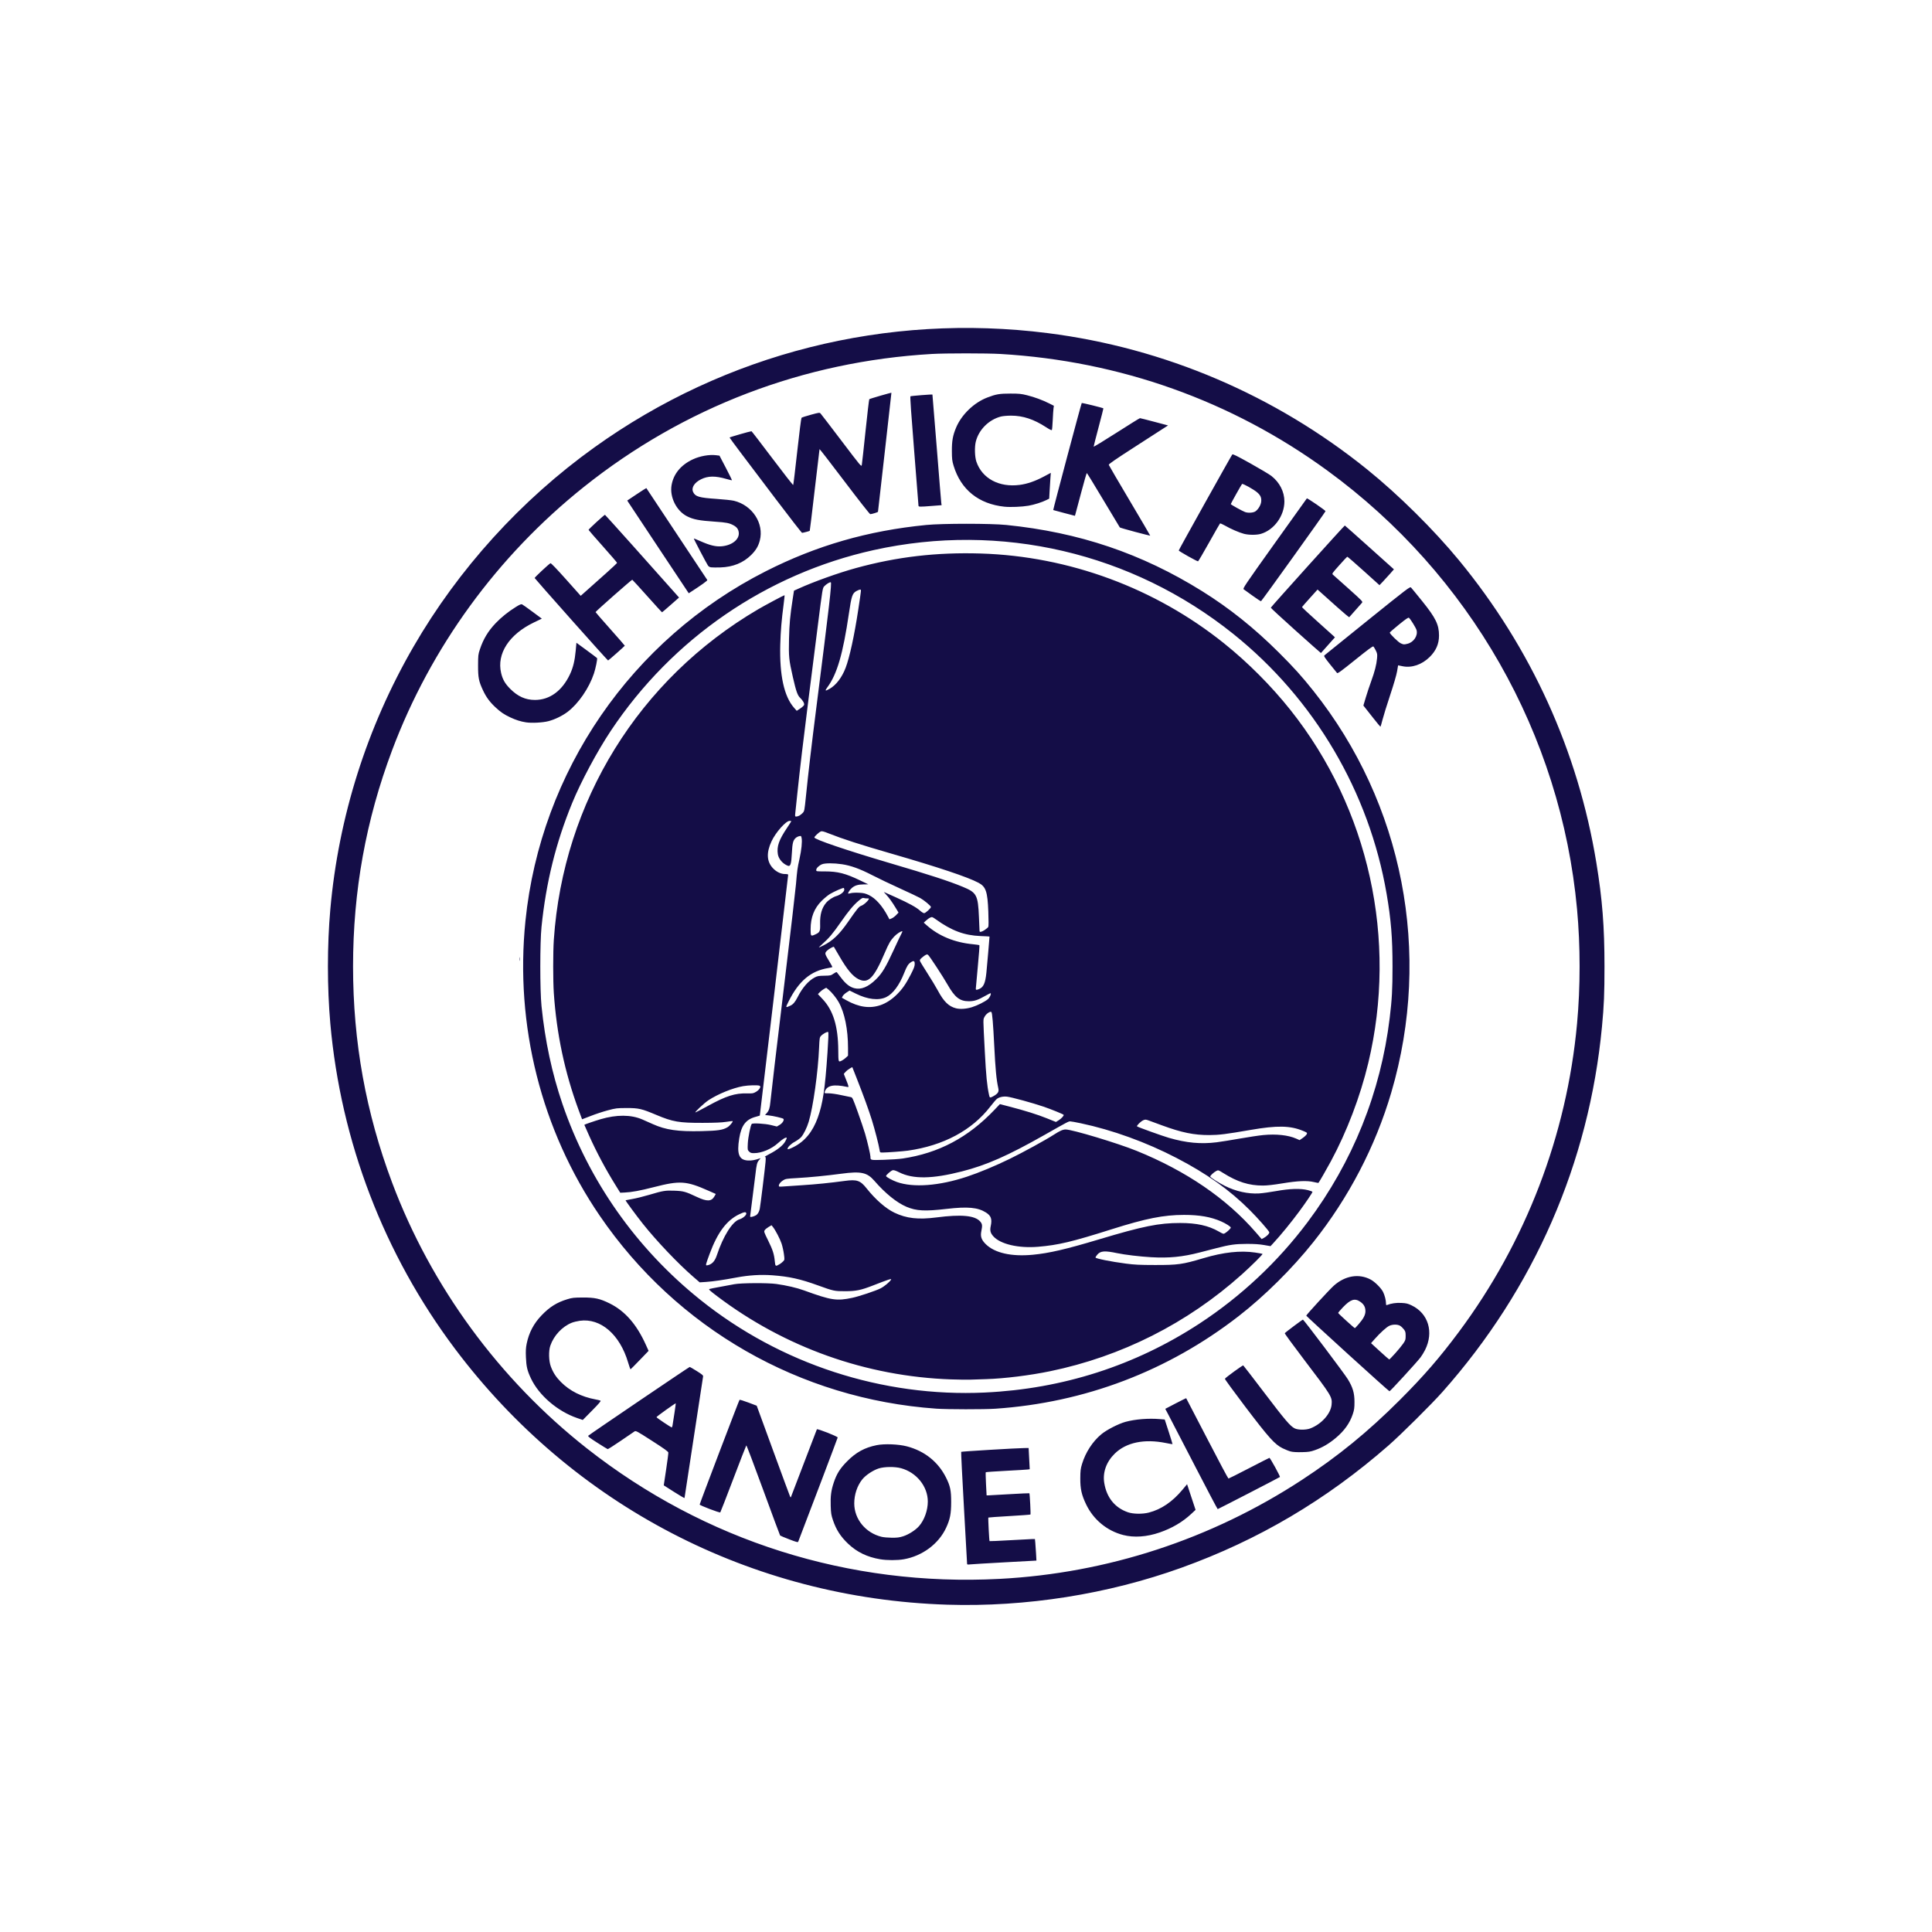 <?xml version="1.0" encoding="UTF-8" standalone="no"?>
<svg
   xmlns:dc="http://purl.org/dc/elements/1.1/"
   xmlns:cc="http://creativecommons.org/ns#"
   xmlns:rdf="http://www.w3.org/1999/02/22-rdf-syntax-ns#"
   xmlns:svg="http://www.w3.org/2000/svg"
   xmlns="http://www.w3.org/2000/svg"
   width="120"
   height="120"
   viewBox="0 0 31.75 31.75"
   version="1.1"
   id="svg8">
  <defs
     id="defs2" />
  <g
     id="layer1"
     transform="matrix(0.121,0,0,0.121,5.389,-9.565)">
    <path
       style="fill:#140d47;fill-opacity:1;stroke-width:0.085"
       d="M 84.1,296.991 C 57.538,296.153 33.252,283.527 17.259,262.241 7.62,249.412 1.749,234.094 0.325,218.054 c -0.433,-4.882 -0.433,-10.612 0,-15.494 1.116,-12.569 4.965,-24.727 11.291,-35.667 6.11,-10.567 14.605,-19.93 24.562,-27.072 17.837,-12.795 39.703,-18.306 61.595,-15.527 15.856,2.013 30.86,8.416 43.366,18.506 4.251,3.43 9.033,8.161 12.479,12.347 9.803,11.909 16.172,25.931 18.653,41.066 0.816,4.977 1.106,8.674 1.106,14.095 0,3.706 -0.066,5.291 -0.339,8.17 -1.758,18.511 -9.207,35.577 -21.653,49.604 -1.494,1.683 -5.627,5.786 -7.341,7.286 -8.451,7.396 -17.671,12.842 -28.109,16.6 -10.018,3.607 -21.134,5.361 -31.835,5.024 z m 7.112,-3.503 c 14.629,-0.764 28.76,-5.389 41.063,-13.438 4.914,-3.215 8.977,-6.531 13.298,-10.851 3.243,-3.243 5.409,-5.739 8.013,-9.234 9.105,-12.219 14.668,-26.718 16.064,-41.868 0.463,-5.025 0.463,-10.554 0,-15.579 -2.186,-23.724 -14.558,-45.446 -33.932,-59.573 -12.972,-9.46 -28.149,-14.87 -44.38,-15.821 -1.851,-0.108 -7.452,-0.109 -9.313,-5.9e-4 -17.437,1.014 -33.708,7.233 -47.277,18.068 -11.751,9.384 -20.784,21.79 -26.027,35.746 -3.567,9.496 -5.308,19.128 -5.308,29.369 0,10.248 1.739,19.868 5.308,29.369 5.299,14.105 14.556,26.735 26.449,36.088 16.005,12.586 35.623,18.79 56.042,17.723 z m -4.402,-2.038 c 0,-0.064 -0.192,-3.503 -0.427,-7.641 -0.235,-4.139 -0.404,-7.548 -0.376,-7.576 0.055,-0.055 7.542,-0.505 8.558,-0.514 l 0.602,-0.006 0.075,1.44 0.075,1.44 -0.254,0.038 c -0.14,0.021 -1.473,0.101 -2.963,0.179 -1.49,0.077 -2.73,0.165 -2.755,0.194 -0.025,0.03 -0.01,0.749 0.034,1.599 l 0.08,1.545 0.22,-0.003 c 0.121,-0.002 1.42,-0.074 2.887,-0.161 1.467,-0.087 2.683,-0.143 2.702,-0.125 0.058,0.056 0.199,2.835 0.147,2.887 -0.027,0.027 -1.315,0.121 -2.863,0.211 -1.548,0.089 -2.833,0.18 -2.854,0.201 -0.048,0.048 0.111,3.151 0.164,3.202 0.021,0.02 1.257,-0.035 2.747,-0.122 1.49,-0.087 2.868,-0.16 3.061,-0.161 l 0.352,-0.002 0.049,0.487 c 0.027,0.268 0.073,0.926 0.102,1.464 l 0.053,0.977 -4.306,0.235 c -2.368,0.129 -4.487,0.256 -4.708,0.283 -0.309,0.037 -0.402,0.021 -0.402,-0.069 z m -11.792,-0.626 c -1.775,-0.298 -3.174,-0.974 -4.368,-2.111 -1.021,-0.972 -1.614,-1.891 -2.052,-3.182 -0.239,-0.704 -0.277,-0.942 -0.311,-1.946 -0.046,-1.332 0.054,-2.1 0.412,-3.174 0.4,-1.199 0.849,-1.915 1.812,-2.888 1.213,-1.226 2.382,-1.866 4.012,-2.196 1.056,-0.214 2.971,-0.138 4.116,0.162 2.389,0.627 4.229,2.092 5.3,4.22 0.584,1.16 0.711,1.767 0.707,3.369 -0.004,1.576 -0.147,2.307 -0.679,3.458 -1.016,2.199 -3.233,3.848 -5.769,4.29 -0.868,0.151 -2.275,0.151 -3.181,-0.002 z m 3.103,-3.12 c 0.753,-0.239 1.695,-0.843 2.17,-1.392 0.717,-0.829 1.18,-2.128 1.183,-3.322 0.005,-2.05 -1.529,-3.962 -3.639,-4.534 -0.84,-0.228 -2.246,-0.214 -3.021,0.03 -0.769,0.242 -1.772,0.907 -2.236,1.484 -0.69,0.857 -1.094,2.065 -1.094,3.266 0,2.134 1.537,4.01 3.718,4.54 0.26,0.063 0.881,0.118 1.38,0.122 0.733,0.006 1.028,-0.031 1.538,-0.193 z m -15.472,0.41 c -0.646,-0.247 -1.201,-0.48 -1.234,-0.519 -0.033,-0.039 -1.067,-2.822 -2.296,-6.185 -1.229,-3.363 -2.262,-6.087 -2.295,-6.054 -0.033,0.033 -0.828,2.08 -1.766,4.548 -0.938,2.468 -1.734,4.517 -1.769,4.554 -0.083,0.087 -2.8,-0.949 -2.8,-1.067 0,-0.12 5.335,-14.135 5.413,-14.22 0.033,-0.036 0.572,0.128 1.197,0.365 l 1.137,0.43 2.244,6.138 c 1.234,3.376 2.27,6.182 2.303,6.237 0.032,0.054 0.073,0.081 0.091,0.059 0.018,-0.022 0.809,-2.089 1.758,-4.593 0.949,-2.504 1.748,-4.589 1.775,-4.632 0.073,-0.118 2.839,0.969 2.827,1.111 -0.007,0.083 -3.972,10.551 -5.356,14.14 -0.046,0.12 -0.209,0.079 -1.227,-0.31 z m 45.353,-0.588 c -2.191,-0.566 -4.023,-2.077 -5.017,-4.138 -0.625,-1.296 -0.81,-2.121 -0.8,-3.569 0.007,-1.031 0.038,-1.284 0.237,-1.942 0.473,-1.565 1.433,-3.044 2.611,-4.025 0.729,-0.607 2.339,-1.433 3.302,-1.695 1.322,-0.359 3.111,-0.501 4.668,-0.369 l 0.649,0.055 0.54,1.66 c 0.297,0.913 0.53,1.671 0.517,1.685 -0.013,0.014 -0.416,-0.055 -0.897,-0.153 -2.928,-0.597 -5.396,-0.084 -6.953,1.445 -1.14,1.119 -1.651,2.546 -1.422,3.97 0.32,1.989 1.439,3.377 3.217,3.99 0.714,0.246 1.972,0.265 2.836,0.043 1.693,-0.434 3.203,-1.461 4.582,-3.115 l 0.615,-0.738 0.577,1.742 0.577,1.742 -0.593,0.553 c -1.176,1.096 -2.584,1.926 -4.26,2.509 -1.751,0.61 -3.505,0.733 -4.986,0.35 z m 9.708,-9.463 c -1.691,-3.271 -3.279,-6.335 -3.529,-6.809 l -0.455,-0.861 1.406,-0.735 c 0.773,-0.404 1.419,-0.722 1.436,-0.705 0.016,0.017 1.296,2.478 2.843,5.47 1.547,2.992 2.851,5.44 2.898,5.44 0.047,0 1.296,-0.628 2.776,-1.395 1.48,-0.767 2.734,-1.405 2.787,-1.418 0.091,-0.022 1.494,2.533 1.428,2.599 -0.064,0.064 -8.395,4.363 -8.455,4.363 -0.034,0 -1.446,-2.677 -3.136,-5.948 z m -70.697,3.613 -1.401,-0.893 0.321,-2.132 c 0.177,-1.173 0.311,-2.216 0.3,-2.318 -0.016,-0.141 -0.54,-0.518 -2.211,-1.591 -2.083,-1.336 -2.2,-1.399 -2.381,-1.281 -0.105,0.069 -0.946,0.643 -1.871,1.276 -0.924,0.633 -1.723,1.14 -1.774,1.127 -0.051,-0.013 -0.689,-0.405 -1.418,-0.871 -1.023,-0.654 -1.301,-0.869 -1.222,-0.946 0.196,-0.191 13.691,-9.341 13.777,-9.341 0.047,0 0.485,0.252 0.973,0.56 0.748,0.472 0.881,0.589 0.847,0.741 -0.022,0.099 -0.594,3.838 -1.271,8.309 -0.677,4.47 -1.24,8.156 -1.25,8.19 -0.011,0.034 -0.649,-0.34 -1.42,-0.831 z m -0.21,-9.032 c 0.144,-0.827 0.46,-2.979 0.441,-2.998 -0.047,-0.047 -2.62,1.795 -2.62,1.876 -1.7e-4,0.078 1.935,1.377 2.072,1.391 0.033,0.003 0.081,-0.118 0.107,-0.269 z m 83.968,3.544 c -0.246,-0.062 -0.741,-0.258 -1.101,-0.436 -1.075,-0.531 -1.859,-1.403 -5.083,-5.652 -1.548,-2.04 -2.791,-3.746 -2.763,-3.792 0.112,-0.181 2.418,-1.86 2.492,-1.814 0.043,0.027 1.328,1.694 2.856,3.706 2.832,3.731 3.532,4.552 4.131,4.847 0.464,0.229 1.528,0.232 2.117,0.007 1.523,-0.582 2.784,-1.993 2.896,-3.241 0.093,-1.034 0.006,-1.177 -3.7,-6.048 -1.49,-1.959 -2.687,-3.597 -2.66,-3.641 0.073,-0.118 2.389,-1.853 2.467,-1.847 0.115,0.008 5.634,7.334 6.1,8.098 0.675,1.106 0.9,1.875 0.9,3.073 0,0.828 -0.034,1.075 -0.226,1.653 -0.411,1.237 -1.152,2.275 -2.315,3.248 -0.934,0.781 -1.82,1.3 -2.807,1.645 -0.645,0.226 -0.872,0.262 -1.797,0.283 -0.683,0.016 -1.217,-0.015 -1.506,-0.088 z m -96.913,-4.542 c -2.656,-0.905 -5.192,-3.075 -6.279,-5.373 -0.505,-1.067 -0.634,-1.609 -0.687,-2.886 -0.036,-0.855 -0.013,-1.27 0.098,-1.82 0.307,-1.515 0.955,-2.754 2.028,-3.871 1.099,-1.146 2.072,-1.755 3.497,-2.189 0.67,-0.204 0.881,-0.228 2.099,-0.233 1.626,-0.007 2.316,0.144 3.641,0.797 2.084,1.028 3.668,2.835 4.922,5.615 l 0.375,0.832 -1.198,1.243 c -0.659,0.683 -1.222,1.252 -1.251,1.262 -0.029,0.011 -0.18,-0.407 -0.334,-0.93 -1.123,-3.804 -3.731,-6.053 -6.563,-5.659 -0.349,0.049 -0.833,0.167 -1.077,0.263 -1.305,0.515 -2.458,1.748 -2.927,3.131 -0.243,0.716 -0.208,2.062 0.072,2.814 0.308,0.826 0.705,1.438 1.366,2.103 1.208,1.217 2.791,2.013 4.71,2.37 0.303,0.056 0.605,0.131 0.671,0.166 0.089,0.047 -0.214,0.402 -1.143,1.343 l -1.264,1.279 z m 48.761,-1.277 c -18.527,-1.307 -35.229,-10.881 -45.693,-26.193 -7.95,-11.633 -11.543,-25.88 -10.1,-40.047 2.069,-20.31 14.39,-38.239 32.637,-47.491 6.897,-3.497 13.878,-5.511 21.802,-6.288 2.199,-0.216 8.754,-0.216 10.88,-6.7e-4 9.886,1.002 18.364,3.868 26.568,8.979 3.727,2.323 7.093,5.014 10.441,8.35 2.026,2.019 3.116,3.228 4.678,5.189 12.206,15.326 16.149,35.624 10.595,54.546 -2.147,7.316 -5.79,14.31 -10.595,20.34 -2.867,3.599 -6.624,7.322 -10.148,10.056 -9.604,7.453 -20.885,11.743 -33.048,12.569 -1.504,0.102 -6.528,0.097 -8.015,-0.008 z m 6.604,-2.192 c 10.559,-0.491 20.408,-3.653 29.125,-9.35 5.646,-3.69 10.679,-8.41 14.714,-13.8 6.132,-8.19 9.923,-17.623 11.147,-27.733 0.306,-2.531 0.38,-3.89 0.38,-6.985 0,-3.891 -0.2,-6.355 -0.802,-9.864 -2.376,-13.852 -9.819,-26.473 -20.813,-35.29 -13.773,-11.045 -31.61,-15.208 -48.838,-11.398 -14.575,3.224 -27.365,12.015 -35.717,24.552 -1.835,2.755 -4.057,6.907 -5.242,9.795 -2.221,5.416 -3.547,10.769 -4.168,16.829 -0.218,2.13 -0.219,8.61 -0.001,10.753 0.481,4.732 1.422,9.132 2.842,13.293 3.566,10.448 10.032,19.634 18.725,26.602 10.89,8.729 24.74,13.243 38.648,12.597 z m -4.572,-1.782 c -11.539,-0.401 -22.601,-4.339 -31.826,-11.328 -0.954,-0.723 -1.146,-0.903 -1.016,-0.95 0.088,-0.032 0.732,-0.162 1.431,-0.288 0.699,-0.126 1.575,-0.289 1.947,-0.362 0.892,-0.176 4.55,-0.198 5.715,-0.034 1.387,0.195 2.781,0.52 3.757,0.875 3.714,1.352 4.435,1.461 6.576,1.002 0.939,-0.202 3.156,-0.943 3.818,-1.277 0.507,-0.256 1.276,-0.896 1.436,-1.196 0.087,-0.163 -0.34,-0.024 -2.464,0.803 -1.636,0.637 -2.301,0.774 -3.768,0.777 -1.458,0.003 -1.588,-0.024 -3.707,-0.792 -2.391,-0.867 -3.892,-1.199 -6.188,-1.371 -1.567,-0.117 -3.198,-0.016 -4.898,0.305 -1.722,0.325 -3.153,0.533 -4.107,0.597 l -0.866,0.058 -0.869,-0.752 c -2.043,-1.767 -4.951,-4.822 -6.819,-7.164 -0.894,-1.121 -2.422,-3.199 -2.377,-3.232 0.015,-0.011 0.428,-0.088 0.917,-0.172 0.489,-0.083 1.514,-0.337 2.277,-0.563 1.904,-0.565 2.193,-0.612 3.455,-0.564 1.22,0.046 1.505,0.126 3.016,0.839 1.4,0.661 2.004,0.639 2.411,-0.085 l 0.175,-0.312 -1.032,-0.457 c -2.981,-1.32 -3.843,-1.376 -7.339,-0.48 -1.917,0.492 -3.043,0.7 -4.017,0.744 l -0.588,0.026 -0.606,-0.974 c -1.381,-2.219 -2.595,-4.494 -3.631,-6.801 -0.352,-0.783 -0.64,-1.435 -0.64,-1.449 0,-0.039 1.414,-0.526 2.201,-0.758 2.182,-0.643 4.139,-0.633 5.673,0.031 0.303,0.131 0.944,0.415 1.425,0.631 1.763,0.792 3.4,1.029 6.613,0.955 2.243,-0.052 2.881,-0.147 3.531,-0.528 0.305,-0.179 0.786,-0.758 0.696,-0.837 -0.017,-0.015 -0.412,0.032 -0.877,0.104 -0.599,0.092 -1.527,0.133 -3.175,0.137 -3.226,0.009 -4.067,-0.135 -6.328,-1.088 -1.979,-0.833 -2.383,-0.927 -4.001,-0.925 -1.338,0.002 -1.447,0.015 -2.582,0.315 -0.652,0.172 -1.699,0.519 -2.327,0.77 -0.628,0.251 -1.147,0.45 -1.154,0.442 -0.007,-0.008 -0.223,-0.587 -0.48,-1.285 -1.88,-5.103 -2.982,-10.305 -3.359,-15.861 -0.113,-1.669 -0.113,-5.557 0,-7.226 1.275,-18.785 11.552,-35.401 27.775,-44.907 0.9,-0.527 3.471,-1.899 3.559,-1.899 0.022,0 -0.029,0.522 -0.113,1.161 -0.291,2.212 -0.416,3.717 -0.466,5.575 -0.11,4.138 0.519,7.015 1.87,8.549 l 0.368,0.418 0.471,-0.312 c 0.259,-0.172 0.495,-0.391 0.526,-0.487 0.065,-0.204 -0.159,-0.602 -0.543,-0.971 -0.349,-0.334 -0.541,-0.885 -0.981,-2.81 -0.533,-2.334 -0.579,-2.789 -0.522,-5.197 0.049,-2.065 0.147,-3.128 0.493,-5.366 l 0.182,-1.175 0.601,-0.273 c 2.084,-0.947 5.386,-2.13 7.811,-2.798 5.563,-1.531 10.972,-2.161 16.962,-1.976 11.988,0.372 23.661,4.683 33.039,12.203 3.247,2.603 6.426,5.794 9.005,9.037 10.671,13.418 14.59,31.191 10.577,47.964 -1.087,4.541 -2.907,9.323 -5.081,13.349 -0.605,1.119 -1.592,2.834 -1.686,2.928 -0.014,0.014 -0.288,-0.037 -0.609,-0.113 -0.939,-0.222 -2.17,-0.172 -4.267,0.173 -1.234,0.203 -2.096,0.3 -2.677,0.3 -1.892,0 -3.451,-0.493 -5.381,-1.702 -0.665,-0.417 -0.666,-0.417 -0.939,-0.279 -0.32,0.161 -0.825,0.621 -0.823,0.749 0.002,0.121 1.124,0.843 1.979,1.272 1.487,0.746 3.149,1.115 4.641,1.03 0.452,-0.026 1.5,-0.17 2.328,-0.32 1.852,-0.336 3.335,-0.38 4.322,-0.127 0.338,0.086 0.614,0.193 0.614,0.236 0,0.11 -0.904,1.45 -1.762,2.612 -1.122,1.519 -2.529,3.242 -3.553,4.348 l -0.38,0.411 -0.899,-0.155 c -0.644,-0.111 -1.307,-0.154 -2.338,-0.151 -1.58,0.005 -2.288,0.105 -4.148,0.586 -0.606,0.157 -1.616,0.418 -2.246,0.58 -2.336,0.604 -4.148,0.78 -6.581,0.642 -1.521,-0.086 -3.572,-0.331 -4.619,-0.551 -1.671,-0.352 -2.246,-0.312 -2.681,0.184 -0.142,0.161 -0.257,0.344 -0.257,0.407 0,0.142 2.08,0.559 4.123,0.827 1.179,0.155 1.849,0.188 3.92,0.191 3.167,0.006 3.753,-0.077 6.619,-0.929 2.721,-0.81 5.01,-1.059 7.011,-0.764 0.535,0.079 0.99,0.161 1.012,0.183 0.062,0.062 -1.539,1.65 -2.831,2.807 -7.401,6.626 -16.329,11.13 -26.035,13.132 -2.749,0.567 -6.16,0.99 -8.636,1.07 -0.768,0.025 -1.759,0.057 -2.201,0.072 -0.442,0.015 -1.604,-10e-4 -2.582,-0.035 z m -23.282,-15.662 c 0.14,-0.085 0.347,-0.252 0.46,-0.372 0.203,-0.216 0.203,-0.223 0.1,-0.997 -0.057,-0.429 -0.2,-1.067 -0.317,-1.418 -0.216,-0.647 -0.824,-1.813 -1.172,-2.25 l -0.191,-0.239 -0.394,0.231 c -0.217,0.127 -0.454,0.323 -0.528,0.435 -0.128,0.196 -0.109,0.253 0.464,1.414 0.63,1.278 0.809,1.839 0.905,2.842 0.065,0.684 0.098,0.701 0.673,0.353 z m -9.584,0.095 c 0.481,-0.183 0.8,-0.583 1.038,-1.301 0.856,-2.589 2.113,-4.586 3.064,-4.87 0.47,-0.14 0.968,-0.573 0.934,-0.811 -0.034,-0.236 -0.276,-0.206 -0.953,0.117 -1.706,0.814 -2.945,2.465 -4.013,5.346 -0.543,1.466 -0.577,1.598 -0.408,1.598 0.072,0 0.224,-0.036 0.338,-0.079 z m 43.939,-1.362 c 2.22,-0.21 4.489,-0.737 8.979,-2.082 6.029,-1.807 8.145,-2.234 11.059,-2.233 2.219,8.5e-4 3.82,0.353 5.217,1.15 0.627,0.357 0.65,0.363 0.869,0.228 0.332,-0.205 0.775,-0.635 0.775,-0.751 0,-0.129 -0.659,-0.554 -1.301,-0.837 -1.393,-0.616 -2.949,-0.89 -5.049,-0.889 -2.768,0.002 -5.182,0.48 -9.813,1.946 -5.41,1.712 -7.26,2.153 -10.002,2.383 -2.683,0.225 -5.147,-0.355 -6.097,-1.434 -0.387,-0.44 -0.471,-0.774 -0.343,-1.371 0.206,-0.959 0.048,-1.406 -0.65,-1.85 -1.096,-0.695 -2.477,-0.821 -5.343,-0.489 -2.946,0.342 -4.098,0.282 -5.44,-0.282 -1.318,-0.554 -2.894,-1.828 -4.372,-3.535 -0.986,-1.139 -1.812,-1.317 -4.464,-0.964 -2.083,0.277 -4.331,0.498 -6.032,0.593 -1.417,0.079 -1.572,0.104 -1.877,0.296 -0.372,0.235 -0.6,0.518 -0.6,0.744 0,0.135 0.063,0.146 0.572,0.106 0.314,-0.025 1.467,-0.102 2.561,-0.172 1.91,-0.123 3.774,-0.31 5.834,-0.588 1.64,-0.221 2.097,-0.064 2.956,1.018 1.206,1.517 2.595,2.732 3.771,3.296 1.638,0.786 3.238,0.966 5.728,0.645 3.372,-0.435 5.205,-0.264 5.922,0.552 0.29,0.33 0.317,0.551 0.16,1.309 -0.15,0.728 0.005,1.185 0.603,1.774 1.22,1.2 3.488,1.711 6.379,1.437 z m 31.927,-2.694 c 0.134,-0.141 0.224,-0.307 0.199,-0.368 -0.107,-0.267 -1.548,-1.902 -2.64,-2.995 -2.748,-2.751 -5.837,-4.951 -9.959,-7.091 -4.129,-2.144 -8.694,-3.798 -13.01,-4.712 -0.663,-0.141 -1.305,-0.256 -1.426,-0.256 -0.238,0 -0.315,0.04 -3.507,1.85 -4.967,2.816 -7.859,4.092 -11.218,4.95 -4.014,1.026 -6.604,1.065 -8.484,0.13 -0.502,-0.25 -0.754,-0.331 -0.908,-0.292 -0.223,0.056 -0.896,0.644 -0.896,0.783 0,0.128 0.839,0.591 1.482,0.817 2.238,0.788 5.721,0.524 9.48,-0.718 1.665,-0.55 3.861,-1.464 5.845,-2.432 1.808,-0.882 4.836,-2.541 5.964,-3.268 0.857,-0.552 1.235,-0.718 1.631,-0.718 0.887,5e-5 7.066,1.862 9.634,2.904 6.72,2.725 12.205,6.473 16.171,11.05 l 0.804,0.928 0.296,-0.152 c 0.163,-0.083 0.406,-0.267 0.54,-0.408 z m -69.501,-2.672 c 0.232,-0.152 0.419,-0.472 0.498,-0.854 0.086,-0.417 0.727,-5.617 0.786,-6.371 0.048,-0.623 0.038,-0.699 -0.091,-0.699 -0.08,0 0.191,-0.172 0.602,-0.382 1.078,-0.551 1.863,-1.173 2.166,-1.718 0.138,-0.247 0.228,-0.471 0.2,-0.498 -0.109,-0.109 -0.604,0.195 -1.203,0.739 -0.871,0.791 -2.205,1.347 -3.238,1.349 -0.37,8.4e-4 -0.487,-0.037 -0.667,-0.217 -0.214,-0.214 -0.218,-0.237 -0.175,-1.122 0.039,-0.81 0.377,-2.474 0.533,-2.63 0.14,-0.139 1.807,-0.043 2.593,0.15 l 0.82,0.201 0.374,-0.219 c 0.391,-0.229 0.664,-0.671 0.51,-0.825 -0.105,-0.105 -1.366,-0.398 -1.999,-0.464 l -0.49,-0.051 0.254,-0.289 c 0.282,-0.321 0.391,-0.662 0.47,-1.476 0.115,-1.177 0.784,-6.836 2.042,-17.272 0.721,-5.984 1.366,-11.527 1.434,-12.319 0.168,-1.966 0.19,-2.125 0.477,-3.429 0.272,-1.235 0.384,-2.33 0.29,-2.83 -0.057,-0.301 -0.07,-0.312 -0.329,-0.257 -0.149,0.031 -0.361,0.139 -0.472,0.238 -0.361,0.325 -0.456,0.697 -0.524,2.056 -0.076,1.5 -0.19,1.859 -0.549,1.723 -0.687,-0.261 -1.259,-0.928 -1.357,-1.58 -0.157,-1.044 0.149,-1.922 1.225,-3.526 0.331,-0.494 0.602,-0.918 0.602,-0.943 0,-0.025 -0.101,-0.045 -0.224,-0.045 -0.512,0 -1.899,1.566 -2.463,2.781 -0.709,1.526 -0.655,2.718 0.162,3.612 0.482,0.528 1.11,0.833 1.699,0.827 0.245,-0.002 0.403,0.034 0.404,0.092 0.002,0.131 -3.833,32.687 -3.854,32.715 -0.009,0.012 -0.241,0.081 -0.516,0.153 -1.371,0.357 -1.988,1.153 -2.278,2.94 -0.347,2.138 -0.037,2.93 1.175,3.007 0.481,0.031 0.972,-0.058 1.637,-0.295 0.108,-0.038 0.084,0.019 -0.083,0.198 -0.306,0.329 -0.376,0.595 -0.534,2.018 -0.072,0.652 -0.262,2.157 -0.422,3.344 -0.16,1.187 -0.291,2.222 -0.291,2.298 -5.1e-4,0.116 0.05,0.128 0.298,0.072 0.164,-0.037 0.392,-0.129 0.506,-0.204 z m 19.897,-7.703 c 4.908,-0.732 8.91,-2.856 12.492,-6.628 l 0.724,-0.762 1.266,0.328 c 2.147,0.556 3.837,1.085 5.118,1.602 l 1.228,0.495 0.373,-0.232 c 0.382,-0.237 0.756,-0.655 0.667,-0.744 -0.11,-0.11 -1.678,-0.746 -2.723,-1.104 -1.449,-0.497 -4.37,-1.297 -4.963,-1.359 -0.535,-0.056 -1.067,0.064 -1.382,0.312 -0.12,0.095 -0.519,0.561 -0.887,1.037 -2.494,3.229 -6.375,5.304 -11.194,5.985 -0.654,0.092 -2.821,0.253 -3.439,0.256 -0.346,10e-4 -0.35,-0.002 -0.405,-0.359 -0.102,-0.656 -0.645,-2.767 -1.034,-4.018 -0.427,-1.374 -1.145,-3.353 -2.061,-5.678 l -0.61,-1.547 -0.342,0.192 c -0.188,0.106 -0.448,0.313 -0.577,0.46 l -0.235,0.268 0.279,0.706 c 0.443,1.119 0.443,1.119 0.157,1.059 -1.862,-0.395 -2.752,-0.194 -3.03,0.684 -0.059,0.185 -0.044,0.191 0.535,0.191 0.346,0 1.066,0.104 1.72,0.248 0.619,0.137 1.215,0.26 1.324,0.275 0.178,0.024 0.275,0.238 0.914,2.016 0.393,1.094 0.843,2.428 0.999,2.963 0.313,1.074 0.724,2.844 0.724,3.115 0,0.477 -0.034,0.469 1.813,0.415 0.935,-0.027 2.082,-0.107 2.548,-0.176 z m -14.817,-1.556 c 1.525,-0.764 2.606,-2.076 3.298,-3.999 0.694,-1.933 0.984,-3.868 1.32,-8.835 0.126,-1.858 0.156,-2.724 0.095,-2.784 -0.103,-0.103 -0.716,0.229 -0.998,0.541 -0.162,0.178 -0.185,0.336 -0.236,1.553 -0.137,3.305 -0.811,8.112 -1.416,10.1 -0.241,0.791 -0.685,1.694 -1.019,2.07 -0.155,0.175 -0.547,0.46 -0.871,0.635 -0.53,0.286 -0.977,0.73 -0.977,0.971 0,0.1 0.271,0.015 0.804,-0.252 z m 57.491,-0.654 c 0.557,-0.07 1.966,-0.295 3.13,-0.501 1.164,-0.206 2.593,-0.421 3.175,-0.477 1.771,-0.171 3.395,0.004 4.483,0.484 l 0.461,0.203 0.436,-0.3 c 0.24,-0.165 0.478,-0.392 0.529,-0.505 0.09,-0.197 0.07,-0.214 -0.516,-0.457 -1.719,-0.714 -3.514,-0.746 -7.086,-0.127 -3.366,0.583 -4.293,0.699 -5.619,0.703 -2.089,0.006 -3.75,-0.333 -6.411,-1.31 -0.718,-0.263 -1.52,-0.558 -1.783,-0.655 -0.427,-0.157 -0.508,-0.163 -0.758,-0.06 -0.344,0.143 -0.966,0.749 -0.867,0.846 0.102,0.1 3.391,1.284 4.305,1.55 2.404,0.698 4.343,0.878 6.522,0.607 z m -69.091,-4.949 c 2.466,-1.347 3.66,-1.727 5.3,-1.687 0.754,0.018 0.841,0.003 1.214,-0.215 0.465,-0.273 0.732,-0.727 0.486,-0.827 -0.255,-0.104 -1.501,-0.072 -2.24,0.057 -1.406,0.245 -3.428,1.068 -4.717,1.92 -0.599,0.396 -2.011,1.73 -1.736,1.641 0.093,-0.03 0.855,-0.43 1.693,-0.888 z m 38.923,-1.41 c 0.483,-0.311 0.595,-0.532 0.496,-0.976 -0.262,-1.175 -0.394,-2.557 -0.558,-5.874 -0.144,-2.902 -0.268,-4.364 -0.379,-4.476 -0.151,-0.152 -0.716,0.231 -0.919,0.624 -0.223,0.43 -0.225,0.037 0.024,4.784 0.171,3.273 0.297,4.562 0.566,5.816 0.079,0.368 0.109,0.407 0.271,0.359 0.101,-0.03 0.325,-0.145 0.498,-0.257 z m -20.737,-4.743 c 0.149,-0.075 0.395,-0.254 0.546,-0.398 l 0.275,-0.261 v -1.033 c 0,-2.549 -0.459,-4.796 -1.279,-6.258 -0.308,-0.55 -0.965,-1.357 -1.366,-1.679 l -0.316,-0.254 -0.301,0.162 c -0.166,0.089 -0.42,0.284 -0.564,0.433 l -0.263,0.271 0.64,0.68 c 1.441,1.532 2.099,3.677 2.125,6.927 0.013,1.685 0.004,1.66 0.503,1.409 z m 17.639,-7.239 c 0.742,-0.229 1.8,-0.76 2.18,-1.093 0.257,-0.226 0.476,-0.703 0.371,-0.808 -0.02,-0.02 -0.338,0.136 -0.707,0.346 -1.016,0.58 -1.5,0.741 -2.237,0.743 -1.248,0.004 -1.917,-0.517 -2.913,-2.269 -0.623,-1.095 -2.429,-3.853 -2.638,-4.026 -0.153,-0.127 -0.335,-0.045 -0.831,0.372 -0.258,0.217 -0.316,0.315 -0.272,0.456 0.031,0.099 0.49,0.854 1.019,1.677 0.529,0.824 1.166,1.878 1.415,2.344 0.799,1.495 1.474,2.154 2.463,2.405 0.564,0.143 1.393,0.087 2.149,-0.147 z m -24.627,-0.222 c 0.353,-0.163 0.641,-0.508 0.968,-1.157 0.635,-1.263 1.461,-2.214 2.312,-2.662 0.371,-0.195 0.533,-0.225 1.303,-0.238 0.84,-0.014 0.897,-0.027 1.26,-0.282 0.209,-0.147 0.407,-0.236 0.439,-0.198 0.033,0.038 0.3,0.384 0.593,0.769 0.63,0.827 1.158,1.24 1.796,1.406 0.911,0.237 1.878,-0.161 2.952,-1.217 0.825,-0.811 1.314,-1.629 2.43,-4.06 0.48,-1.046 0.946,-2.027 1.037,-2.18 0.09,-0.153 0.126,-0.279 0.079,-0.279 -0.213,0 -0.751,0.359 -1.102,0.734 -0.49,0.524 -0.726,0.932 -1.255,2.169 -1.498,3.505 -2.265,4.272 -3.596,3.598 -0.788,-0.399 -1.548,-1.317 -2.597,-3.135 -0.383,-0.664 -0.709,-1.222 -0.725,-1.241 -0.067,-0.078 -0.712,0.285 -0.958,0.538 -0.318,0.328 -0.301,0.4 0.352,1.464 0.237,0.386 0.411,0.722 0.387,0.745 -0.024,0.024 -0.264,0.079 -0.533,0.123 -2.391,0.389 -4.015,1.757 -5.413,4.558 -0.432,0.866 -0.43,0.869 0.272,0.545 z m 12.196,-0.053 c 0.78,-0.265 1.551,-0.765 2.256,-1.463 0.737,-0.73 1.225,-1.431 1.874,-2.697 0.431,-0.839 0.542,-1.135 0.542,-1.439 0,-0.435 -0.128,-0.492 -0.523,-0.232 -0.365,0.241 -0.542,0.524 -0.913,1.462 -0.656,1.658 -1.52,2.821 -2.428,3.265 -1.023,0.501 -2.523,0.331 -4.137,-0.468 l -0.847,-0.419 -0.406,0.259 c -0.223,0.143 -0.459,0.362 -0.524,0.488 l -0.118,0.229 0.609,0.342 c 1.673,0.94 3.177,1.159 4.614,0.671 z m 13.367,-2.176 c 0.642,-0.242 0.887,-0.771 1.039,-2.238 0.066,-0.635 0.427,-4.788 0.427,-4.91 0,-0.011 -0.543,-0.041 -1.206,-0.066 -2.222,-0.085 -3.935,-0.725 -6.094,-2.276 -0.449,-0.322 -0.503,-0.341 -0.731,-0.246 -0.136,0.056 -0.394,0.237 -0.574,0.402 l -0.327,0.3 0.381,0.339 c 1.654,1.472 3.826,2.364 6.312,2.593 0.443,0.041 0.831,0.1 0.863,0.132 0.032,0.032 -0.066,1.342 -0.216,2.911 -0.151,1.569 -0.273,2.92 -0.272,3.002 0.002,0.172 0.071,0.182 0.399,0.058 z m -21.116,-5.931 c 1.298,-0.651 2.184,-1.5 3.405,-3.263 1.202,-1.737 1.45,-2.037 1.769,-2.142 0.293,-0.097 0.826,-0.557 0.981,-0.846 0.077,-0.144 0.057,-0.159 -0.189,-0.148 -0.151,0.007 -0.358,-0.016 -0.46,-0.052 -0.149,-0.053 -0.288,0.022 -0.72,0.388 -0.699,0.593 -1.336,1.356 -2.371,2.839 -1.147,1.644 -1.636,2.225 -2.563,3.044 -0.277,0.244 -0.475,0.445 -0.441,0.445 0.034,0 0.299,-0.119 0.588,-0.264 z m -1.082,-1.504 c 0.621,-0.285 0.68,-0.416 0.655,-1.434 -0.03,-1.252 0.224,-2.152 0.806,-2.852 0.323,-0.388 0.925,-0.785 1.406,-0.926 0.543,-0.159 1.069,-0.579 1.069,-0.854 0,-0.11 -0.031,-0.22 -0.069,-0.243 -0.089,-0.055 -1.251,0.45 -1.864,0.811 -0.262,0.154 -0.767,0.568 -1.123,0.92 -1.03,1.019 -1.516,2.259 -1.516,3.871 0,0.96 0.024,0.987 0.635,0.706 z m 23.017,-0.612 c 0.219,-0.145 0.433,-0.33 0.477,-0.411 0.049,-0.091 0.05,-0.893 0.004,-2.086 -0.105,-2.718 -0.328,-3.373 -1.333,-3.908 -1.456,-0.776 -5.493,-2.126 -11.836,-3.959 -4.225,-1.221 -6.586,-1.983 -8.508,-2.745 -0.709,-0.281 -0.926,-0.335 -1.075,-0.267 -0.272,0.124 -0.873,0.686 -0.873,0.817 0,0.262 4.397,1.756 10.202,3.467 5.512,1.624 8.035,2.444 9.946,3.233 1.905,0.786 2.074,1.103 2.206,4.134 0.043,0.978 0.079,1.826 0.08,1.884 0.005,0.181 0.296,0.117 0.71,-0.157 z m -12.031,-2.021 0.318,-0.334 -0.397,-0.659 c -0.462,-0.766 -0.903,-1.376 -1.32,-1.823 -0.163,-0.175 -0.286,-0.318 -0.275,-0.318 0.012,0 0.735,0.323 1.607,0.717 1.83,0.827 2.817,1.372 3.324,1.835 0.197,0.18 0.442,0.327 0.544,0.327 0.178,0 0.919,-0.677 0.919,-0.84 0,-0.145 -0.933,-0.925 -1.458,-1.217 -0.293,-0.163 -1.542,-0.755 -2.776,-1.314 -1.234,-0.56 -2.91,-1.361 -3.725,-1.782 -1.677,-0.865 -2.905,-1.311 -4.12,-1.494 -1.11,-0.167 -2.313,-0.165 -2.72,0.005 -0.42,0.176 -0.78,0.532 -0.78,0.773 0,0.195 0.005,0.196 1.147,0.196 1.774,0 2.823,0.267 4.822,1.228 l 1.101,0.529 -0.612,0.007 c -0.757,0.008 -1.195,0.135 -1.587,0.458 -0.281,0.231 -0.608,0.716 -0.534,0.79 0.018,0.018 0.182,-0.009 0.366,-0.06 0.187,-0.052 0.671,-0.075 1.099,-0.053 0.638,0.033 0.861,0.085 1.338,0.313 0.92,0.439 1.831,1.458 2.592,2.901 l 0.208,0.395 0.3,-0.122 c 0.165,-0.067 0.443,-0.272 0.617,-0.456 z m -13.162,-13.499 c 0.126,-0.066 0.335,-0.231 0.464,-0.367 0.229,-0.241 0.241,-0.301 0.442,-2.276 0.331,-3.255 0.773,-7.024 1.403,-11.969 1.771,-13.906 2.133,-17.048 1.969,-17.088 -0.146,-0.035 -0.599,0.245 -0.889,0.551 -0.222,0.235 -0.237,0.326 -0.868,5.319 -0.353,2.794 -0.925,7.309 -1.271,10.033 -0.665,5.239 -1.176,9.56 -1.526,12.912 -0.117,1.118 -0.236,2.251 -0.265,2.519 -0.049,0.458 -0.041,0.487 0.13,0.487 0.1,0 0.285,-0.054 0.41,-0.119 z m 4.123,-17.229 c 0.882,-0.508 1.663,-1.529 2.166,-2.835 0.536,-1.39 1.196,-4.421 1.718,-7.884 0.444,-2.951 0.426,-2.752 0.248,-2.75 -0.084,7.6e-4 -0.306,0.086 -0.492,0.191 -0.553,0.309 -0.673,0.663 -1.019,3.025 -0.808,5.51 -1.613,8.27 -2.933,10.054 -0.373,0.504 -0.299,0.551 0.312,0.199 z m 70.343,90.303 c -3.082,-2.802 -5.606,-5.127 -5.609,-5.165 -0.01,-0.107 3.14,-3.535 3.741,-4.072 1.533,-1.368 3.416,-1.68 5.009,-0.83 0.566,0.302 1.413,1.146 1.678,1.673 0.224,0.444 0.402,1.144 0.402,1.577 0,0.212 0.027,0.248 0.148,0.201 0.573,-0.223 1.222,-0.317 1.942,-0.279 0.666,0.035 0.866,0.083 1.397,0.337 2.268,1.086 3.032,3.64 1.814,6.06 -0.161,0.319 -0.435,0.768 -0.61,0.998 -0.52,0.682 -4.119,4.609 -4.218,4.602 -0.05,-0.003 -2.613,-2.299 -5.694,-5.101 z m 6.466,-0.042 c 0.411,-0.458 0.899,-1.053 1.085,-1.323 0.312,-0.453 0.338,-0.535 0.338,-1.059 0,-0.495 -0.031,-0.609 -0.243,-0.886 -0.133,-0.175 -0.362,-0.391 -0.508,-0.48 -0.342,-0.209 -1,-0.209 -1.457,-0.002 -0.388,0.176 -1.219,0.925 -1.983,1.787 l -0.509,0.574 1.207,1.106 c 0.664,0.608 1.233,1.108 1.265,1.11 0.032,0.002 0.394,-0.371 0.805,-0.828 z m -4.973,-3.952 c 0.665,-0.76 0.933,-1.271 0.934,-1.779 10e-4,-0.561 -0.214,-0.95 -0.714,-1.29 -0.744,-0.506 -1.309,-0.32 -2.354,0.774 -0.361,0.378 -0.645,0.718 -0.633,0.757 0.035,0.105 2.212,2.083 2.271,2.063 0.028,-0.009 0.251,-0.245 0.496,-0.525 z M 26.043,209.291 c 6.8e-4,-0.233 0.017,-0.318 0.036,-0.189 0.019,0.129 0.019,0.319 -10e-4,0.423 -0.02,0.104 -0.036,-0.001 -0.035,-0.234 z M 142.054,176.675 c -0.466,-0.588 -0.976,-1.235 -1.134,-1.436 l -0.287,-0.367 0.321,-1.078 c 0.176,-0.593 0.508,-1.593 0.738,-2.221 0.482,-1.322 0.718,-2.24 0.796,-3.106 0.05,-0.555 0.034,-0.657 -0.169,-1.073 -0.124,-0.253 -0.272,-0.499 -0.329,-0.546 -0.076,-0.064 -0.734,0.42 -2.467,1.816 -1.898,1.529 -2.382,1.881 -2.463,1.792 -0.056,-0.061 -0.492,-0.6 -0.97,-1.198 -0.725,-0.908 -0.85,-1.106 -0.753,-1.197 0.064,-0.06 2.704,-2.192 5.867,-4.737 5.524,-4.446 5.757,-4.622 5.901,-4.476 0.083,0.084 0.764,0.914 1.515,1.846 1.838,2.28 2.286,3.2 2.284,4.682 -0.002,1.131 -0.407,2.057 -1.27,2.907 -1.056,1.039 -2.426,1.507 -3.67,1.254 l -0.616,-0.125 -0.14,0.818 c -0.083,0.488 -0.462,1.786 -0.939,3.219 -0.439,1.32 -0.907,2.829 -1.04,3.353 -0.132,0.524 -0.26,0.951 -0.284,0.948 -0.024,-0.002 -0.424,-0.485 -0.889,-1.074 z m 4.589,-10.196 c 0.827,-0.208 1.412,-1.1 1.212,-1.846 -0.086,-0.319 -0.809,-1.489 -1.037,-1.678 -0.081,-0.068 -0.417,0.161 -1.356,0.924 -0.687,0.558 -1.248,1.049 -1.248,1.092 0,0.167 1.161,1.301 1.482,1.447 0.403,0.184 0.447,0.187 0.948,0.06 z M 26.911,177.157 c -0.745,-0.117 -1.359,-0.31 -2.135,-0.672 -0.854,-0.399 -1.317,-0.713 -2.031,-1.381 -0.774,-0.724 -1.25,-1.373 -1.677,-2.283 -0.584,-1.246 -0.681,-1.735 -0.676,-3.406 0.004,-1.347 0.019,-1.486 0.243,-2.159 0.47,-1.417 1.117,-2.491 2.158,-3.582 0.746,-0.782 1.709,-1.555 2.711,-2.177 0.587,-0.364 0.737,-0.424 0.886,-0.353 0.098,0.047 0.737,0.5 1.42,1.007 l 1.241,0.921 -1.071,0.514 c -3.372,1.618 -5.076,4.245 -4.456,6.871 0.206,0.875 0.528,1.437 1.224,2.139 1.037,1.045 2.086,1.517 3.373,1.517 2.01,0 3.703,-1.243 4.757,-3.494 0.424,-0.906 0.653,-1.85 0.776,-3.205 l 0.097,-1.068 1.384,1.014 c 0.761,0.558 1.4,1.04 1.419,1.071 0.066,0.106 -0.199,1.409 -0.424,2.086 -0.663,1.993 -2.111,4.102 -3.584,5.219 -0.71,0.538 -1.734,1.035 -2.594,1.259 -0.775,0.202 -2.276,0.281 -3.04,0.161 z m 6.142,-13.953 c -2.721,-3.059 -4.96,-5.602 -4.976,-5.65 -0.025,-0.075 1.856,-1.836 2.149,-2.011 0.064,-0.038 0.829,0.756 2.104,2.184 l 2.003,2.245 1.02,-0.909 c 0.561,-0.5 1.672,-1.49 2.468,-2.2 0.797,-0.71 1.449,-1.327 1.449,-1.371 0,-0.044 -0.866,-1.051 -1.924,-2.239 -1.058,-1.187 -1.935,-2.194 -1.947,-2.237 -0.022,-0.075 2.125,-2.047 2.229,-2.048 0.038,-3.4e-4 6.591,7.316 9.747,10.882 l 0.314,0.355 -1.131,0.996 c -0.622,0.548 -1.151,1.001 -1.177,1.006 -0.025,0.006 -0.928,-0.98 -2.007,-2.191 -1.078,-1.211 -1.995,-2.214 -2.037,-2.229 -0.076,-0.028 -4.987,4.3 -4.988,4.396 -1.7e-4,0.027 0.895,1.056 1.989,2.286 1.094,1.23 1.987,2.255 1.984,2.279 -0.007,0.051 -2.194,1.983 -2.27,2.005 -0.029,0.008 -2.279,-2.488 -4.999,-5.547 z m 98.387,1.502 c -1.873,-1.68 -3.395,-3.085 -3.38,-3.123 0.055,-0.146 9.998,-11.183 10.053,-11.16 0.032,0.014 1.546,1.358 3.363,2.988 l 3.304,2.963 -0.515,0.589 c -0.283,0.324 -0.725,0.808 -0.981,1.075 l -0.466,0.486 -2.155,-1.944 c -1.185,-1.069 -2.186,-1.934 -2.223,-1.921 -0.038,0.013 -0.527,0.537 -1.087,1.166 -0.957,1.074 -1.009,1.15 -0.864,1.27 0.085,0.07 1.041,0.923 2.124,1.895 1.96,1.76 1.968,1.769 1.813,1.947 -0.086,0.099 -0.495,0.56 -0.909,1.026 -0.415,0.466 -0.776,0.874 -0.803,0.908 -0.027,0.034 -0.753,-0.57 -1.613,-1.341 -0.861,-0.771 -1.819,-1.629 -2.13,-1.906 l -0.565,-0.503 -1.043,1.157 c -0.574,0.636 -1.055,1.186 -1.068,1.221 -0.014,0.035 0.882,0.875 1.99,1.865 1.108,0.991 2.12,1.901 2.248,2.023 l 0.234,0.222 -0.941,1.056 c -0.517,0.581 -0.949,1.065 -0.96,1.076 -0.01,0.011 -1.552,-1.354 -3.425,-3.034 z m -5.852,-4.745 c -0.582,-0.421 -1.129,-0.816 -1.215,-0.877 -0.145,-0.103 0.164,-0.562 4.182,-6.194 2.386,-3.345 4.366,-6.113 4.4,-6.151 0.061,-0.069 2.527,1.623 2.535,1.74 0.006,0.096 -8.668,12.199 -8.761,12.225 -0.045,0.013 -0.559,-0.322 -1.141,-0.743 z M 44.973,153.555 c -2.218,-3.339 -4.097,-6.172 -4.176,-6.297 l -0.144,-0.227 1.284,-0.859 c 0.706,-0.472 1.295,-0.846 1.309,-0.831 0.027,0.03 8.184,12.329 8.279,12.483 0.049,0.08 -0.754,0.659 -2.308,1.664 l -0.212,0.137 z m 7.1,2.552 c -0.224,-0.028 -0.362,-0.105 -0.466,-0.261 -0.231,-0.35 -1.941,-3.616 -1.912,-3.653 0.014,-0.018 0.423,0.144 0.909,0.361 1.241,0.554 2.055,0.755 2.82,0.696 1.443,-0.112 2.482,-0.933 2.376,-1.875 -0.051,-0.455 -0.262,-0.738 -0.741,-0.995 -0.547,-0.294 -0.977,-0.378 -2.456,-0.477 -2.181,-0.147 -2.967,-0.297 -3.829,-0.734 -1.434,-0.726 -2.371,-2.596 -2.106,-4.201 0.254,-1.54 1.265,-2.772 2.896,-3.532 0.97,-0.452 2.23,-0.675 3.153,-0.56 l 0.463,0.058 0.863,1.651 c 0.475,0.908 0.847,1.667 0.827,1.687 -0.02,0.02 -0.37,-0.06 -0.778,-0.179 -1.474,-0.427 -2.468,-0.415 -3.397,0.042 -0.936,0.461 -1.369,1.157 -1.089,1.748 0.293,0.617 0.799,0.765 3.166,0.925 1.001,0.068 2.065,0.182 2.363,0.253 2.507,0.601 4.126,3.083 3.522,5.401 -0.202,0.777 -0.533,1.329 -1.177,1.968 -1.074,1.065 -2.473,1.632 -4.158,1.685 -0.512,0.016 -1.075,0.012 -1.25,-0.01 z m 64.75,-1.51 c -0.699,-0.393 -1.27,-0.745 -1.27,-0.781 0,-0.088 7.149,-12.906 7.274,-13.041 0.076,-0.083 0.609,0.181 2.464,1.216 1.302,0.727 2.586,1.494 2.853,1.704 1.113,0.875 1.76,2.142 1.76,3.448 0,1.964 -1.395,3.889 -3.198,4.415 -0.58,0.169 -1.625,0.166 -2.291,-0.006 -0.65,-0.169 -1.808,-0.671 -2.596,-1.127 -0.326,-0.188 -0.624,-0.313 -0.661,-0.278 -0.038,0.036 -0.705,1.201 -1.482,2.59 -0.777,1.389 -1.451,2.536 -1.498,2.55 -0.047,0.014 -0.656,-0.297 -1.355,-0.69 z m 9.169,-6.112 c 0.385,-0.285 0.718,-0.857 0.762,-1.308 0.051,-0.53 -0.086,-0.849 -0.535,-1.244 -0.466,-0.41 -1.974,-1.248 -2.069,-1.149 -0.096,0.101 -1.527,2.658 -1.527,2.729 0,0.072 1.518,0.919 1.929,1.076 0.428,0.163 1.15,0.111 1.44,-0.104 z m -16.357,2.803 c -1.113,-0.295 -2.05,-0.567 -2.081,-0.604 -0.032,-0.037 -1.04,-1.715 -2.241,-3.729 -1.201,-2.014 -2.21,-3.662 -2.243,-3.662 -0.033,0 -0.371,1.172 -0.751,2.603 -0.381,1.432 -0.73,2.74 -0.777,2.907 l -0.085,0.303 -1.46,-0.381 c -0.803,-0.21 -1.473,-0.391 -1.488,-0.402 -0.041,-0.03 3.801,-14.46 3.87,-14.533 0.047,-0.05 2.862,0.642 2.943,0.724 0.012,0.012 -0.281,1.162 -0.651,2.556 -0.37,1.393 -0.673,2.58 -0.673,2.638 0,0.057 1.393,-0.789 3.096,-1.88 1.703,-1.091 3.141,-1.984 3.196,-1.984 0.055,3.4e-4 0.936,0.223 1.957,0.494 l 1.857,0.493 -0.587,0.379 c -0.323,0.209 -2.143,1.383 -4.044,2.609 -2.565,1.654 -3.447,2.265 -3.42,2.366 0.021,0.075 1.301,2.265 2.846,4.867 1.545,2.602 2.798,4.741 2.785,4.752 -0.013,0.012 -0.935,-0.22 -2.048,-0.515 z m -48.749,-4.376 c -1.875,-2.48 -4.067,-5.38 -4.872,-6.444 -0.805,-1.065 -1.463,-1.962 -1.463,-1.995 0,-0.05 2.813,-0.858 2.977,-0.855 0.031,5.9e-4 1.305,1.658 2.833,3.684 1.527,2.025 2.801,3.654 2.831,3.619 0.03,-0.035 0.276,-2.082 0.547,-4.55 0.271,-2.468 0.534,-4.529 0.585,-4.58 0.051,-0.051 0.621,-0.236 1.267,-0.411 1.141,-0.309 1.179,-0.314 1.324,-0.162 0.082,0.086 1.362,1.756 2.844,3.71 2.673,3.525 2.695,3.551 2.751,3.26 0.032,-0.161 0.258,-2.218 0.503,-4.569 0.245,-2.352 0.476,-4.31 0.512,-4.351 0.059,-0.066 2.976,-0.912 3.007,-0.872 0.007,0.009 -0.401,3.635 -0.905,8.059 -0.504,4.424 -0.918,8.069 -0.92,8.101 -0.004,0.064 -0.846,0.324 -1.05,0.324 -0.073,0 -1.606,-1.95 -3.498,-4.452 -1.852,-2.449 -3.378,-4.42 -3.39,-4.381 -0.012,0.039 -0.309,2.544 -0.66,5.568 -0.351,3.024 -0.652,5.512 -0.67,5.53 -0.044,0.044 -0.914,0.273 -1.04,0.274 -0.056,6e-4 -1.636,-2.028 -3.511,-4.507 z m 31.003,0.957 c -3.511,-0.369 -5.927,-2.315 -6.913,-5.568 -0.197,-0.65 -0.227,-0.899 -0.233,-1.972 -0.009,-1.393 0.125,-2.14 0.578,-3.214 0.74,-1.755 2.421,-3.377 4.218,-4.07 1.188,-0.458 1.676,-0.542 3.155,-0.541 1.185,7.7e-4 1.468,0.029 2.262,0.228 1.026,0.256 2.106,0.655 3.019,1.115 l 0.62,0.312 -0.049,0.354 c -0.027,0.195 -0.074,0.913 -0.105,1.596 -0.031,0.683 -0.084,1.286 -0.117,1.34 -0.041,0.066 -0.299,-0.058 -0.793,-0.38 -1.651,-1.076 -3.138,-1.567 -4.743,-1.566 -0.554,5.9e-4 -1.133,0.052 -1.407,0.125 -1.649,0.439 -3.005,1.809 -3.395,3.43 -0.177,0.733 -0.134,2.054 0.087,2.7 0.781,2.283 3.091,3.518 5.89,3.148 1.023,-0.135 2.086,-0.502 3.251,-1.121 l 0.965,-0.513 -0.053,0.709 c -0.029,0.39 -0.078,1.177 -0.109,1.751 l -0.056,1.042 -0.39,0.196 c -0.585,0.294 -1.652,0.631 -2.418,0.764 -0.89,0.154 -2.465,0.219 -3.263,0.135 z m -11.685,-0.195 c -8.4e-4,-0.105 -0.266,-3.466 -0.589,-7.469 -0.384,-4.744 -0.559,-7.297 -0.503,-7.331 0.092,-0.057 2.957,-0.283 2.99,-0.236 0.011,0.016 0.276,3.267 0.589,7.225 0.313,3.958 0.589,7.332 0.613,7.498 l 0.044,0.301 -1.296,0.101 c -1.818,0.142 -1.846,0.141 -1.847,-0.09 z"
       id="path21" />
  </g>
</svg>
